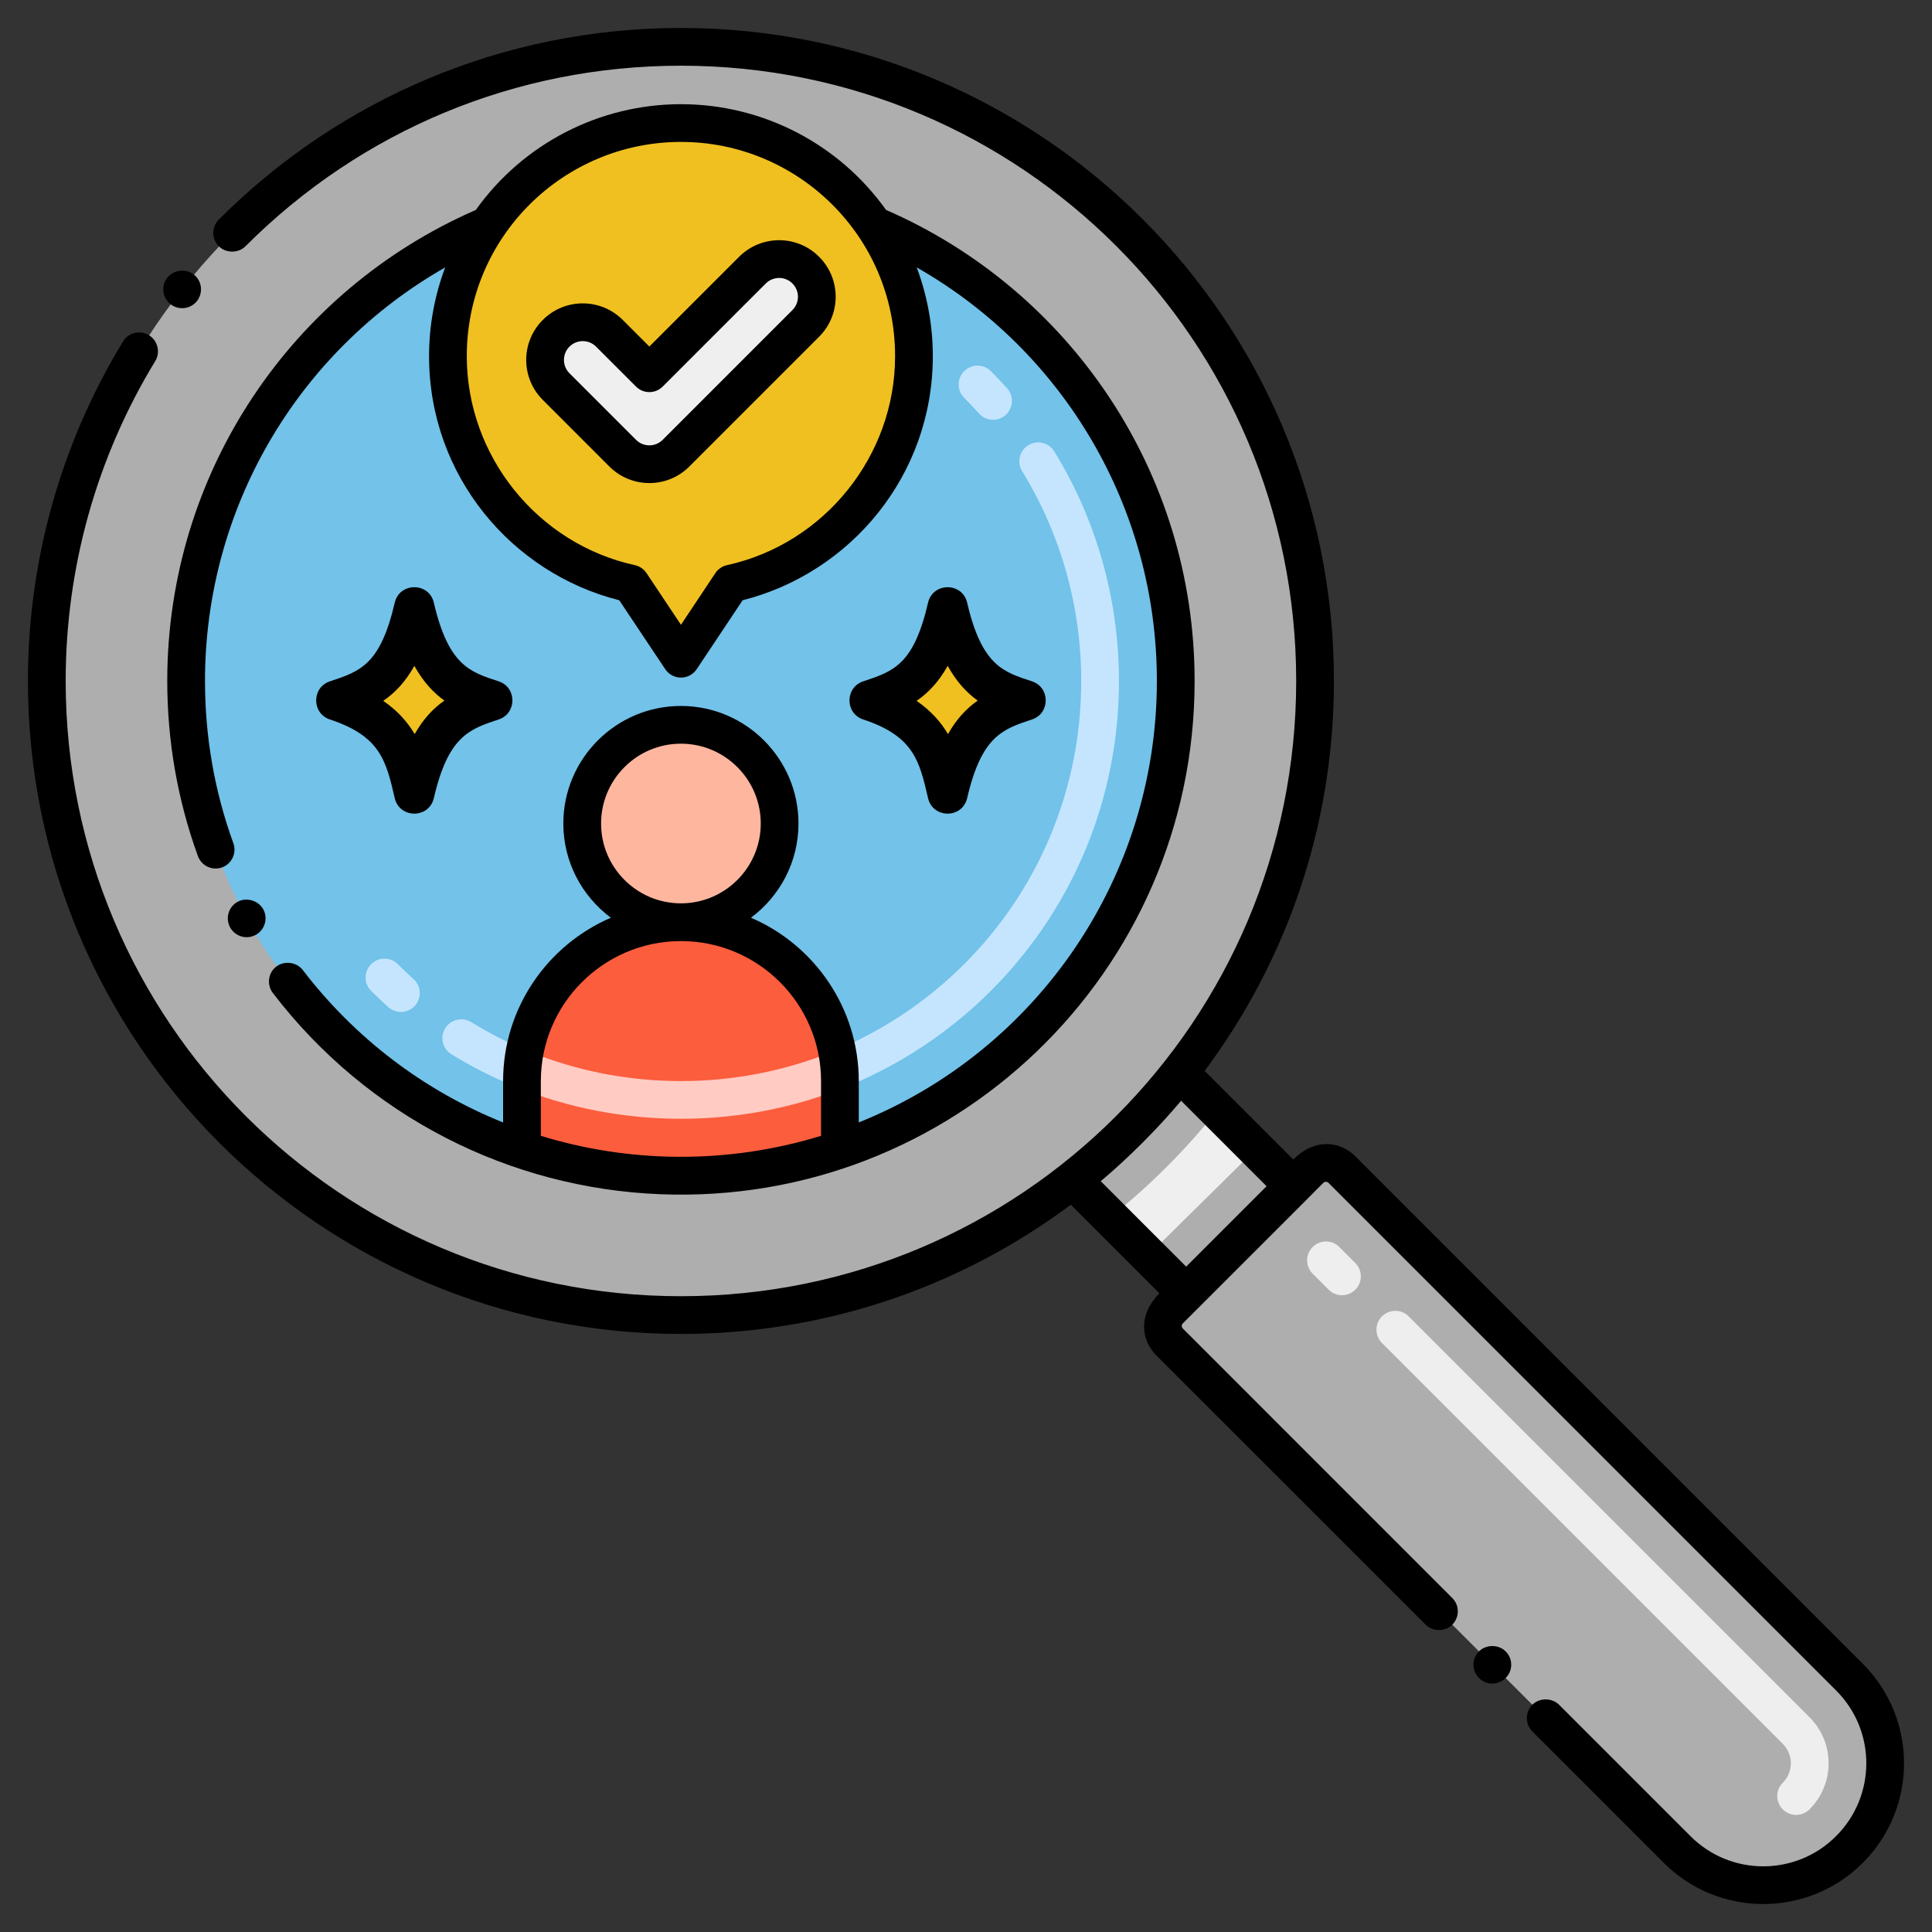<svg enable-background="new 0 0 256 256" height="512" viewBox="0 0 256 256" width="512" xmlns="http://www.w3.org/2000/svg"><rect x="0" y="0" width="256" height="256" fill="#333333" stroke="none"/><g id="Layer_1"><g><path d="m171.373 157.185-14.2 14.19-15.05-15.05c5.27-4.15 10.04-8.92 14.19-14.2z" fill="#efefef"/><g fill="#aeaeae"><path d="m171.373 157.185-14.2 14.19-5-5c2.87-2.97 7.34-7.24 14.25-14.14z"/><path d="m161.303 147.115c-4.19 5.24-8.95 10.01-14.2 14.19l-4.98-4.98c5.27-4.15 10.04-8.92 14.19-14.2z"/><path d="m174.253 90.225c0 19.6-6.71 37.62-17.94 51.9-4.15 5.28-8.92 10.05-14.19 14.2-14.3 11.23-32.33 17.93-51.9 17.93-46.4 0-84.02-37.62-84.02-84.03 0-46.4 37.62-84.02 84.02-84.02 46.41 0 84.03 37.62 84.03 84.02z"/></g><path d="m121.103 47.185c0 14.76-10.37 27.1-24.23 30.14l-6.64 9.96-6.65-9.96c-13.86-3.04-24.23-15.38-24.23-30.14 0-6.44 1.97-12.41 5.33-17.36 5.56-8.16 14.93-13.52 25.55-13.52s19.98 5.36 25.54 13.52c3.37 4.95 5.33 10.92 5.33 17.36z" fill="#f0c020"/><path d="m82.512 60.048-8.823-8.823c-1.951-1.95-1.951-5.112 0-7.062 1.949-1.95 5.112-1.95 7.061 0l5.293 5.292 13.663-13.663c1.949-1.95 5.112-1.95 7.061 0 1.951 1.95 1.951 5.112 0 7.062l-17.194 17.194c-1.949 1.95-5.112 1.95-7.061 0z" fill="#efefef"/><path d="m155.793 90.235c0 28.84-18.62 53.33-44.5 62.1-6.61 2.24-13.7 3.46-21.06 3.46-7.37 0-14.45-1.22-21.07-3.46-25.88-8.77-44.5-33.26-44.5-62.1 0-27.15 16.5-50.44 40.02-60.41-3.36 4.95-5.33 10.92-5.33 17.36 0 14.76 10.37 27.1 24.23 30.14l6.65 9.96 6.64-9.96c13.86-3.04 24.23-15.38 24.23-30.14 0-6.44-1.96-12.41-5.33-17.36 23.52 9.96 40.02 33.26 40.02 60.41z" fill="#72c2e9"/><circle cx="90.228" cy="109.121" fill="#ffb69f" r="13.079"/><path d="m135.909 92.807c-3.961-1.309-8.051-2.453-10.348-12.345-2.115 9.112-5.504 10.745-10.348 12.345 7.9 2.61 9.092 6.933 10.348 12.345 2.165-9.33 5.746-10.824 10.348-12.345z" fill="#f0c020"/><path d="m65.243 92.807c-3.961-1.309-8.051-2.453-10.348-12.345-2.115 9.112-5.504 10.745-10.348 12.345 7.9 2.61 9.092 6.933 10.348 12.345 2.165-9.33 5.745-10.824 10.348-12.345z" fill="#f0c020"/><path d="m111.293 143.255v9.08c-6.61 2.24-13.7 3.46-21.06 3.46-7.37 0-14.45-1.22-21.07-3.46v-9.08c0-11.63 9.43-21.06 21.07-21.06 11.68 0 21.06 9.49 21.06 21.06z" fill="#fc5d3d"/><path d="m245.063 245.065c-6.3 6.31-16.53 6.31-22.84 0l-67.25-67.25c-1.17-1.17-1.17-3.07 0-4.24l2.2-2.2 14.2-14.19 2.2-2.21c1.17-1.17 3.07-1.17 4.24 0l67.25 67.25c6.31 6.31 6.31 16.54 0 22.84z" fill="#aeaeae"/><path d="m68.291 143.991c-2.933-1.193-5.786-2.638-8.48-4.295-1.176-.723-1.543-2.263-.82-3.439.722-1.176 2.261-1.544 3.439-.82 2.46 1.513 5.066 2.833 7.745 3.922 1.279.521 1.894 1.979 1.374 3.258-.522 1.283-1.983 1.892-3.258 1.374zm-16.841-10.542c-.772-.694-1.538-1.419-2.274-2.156-.977-.976-.977-2.559 0-3.535.976-.977 2.56-.977 3.535 0 .674.674 1.374 1.337 2.081 1.972 1.027.923 1.112 2.503.189 3.531-.922 1.025-2.503 1.112-3.531.188z" fill="#c5e5fe"/><path d="m108.908 142.618c-.521-1.279.094-2.738 1.373-3.258 19.19-7.809 32.986-26.655 32.986-49.128 0-9.857-2.708-19.47-7.83-27.8-.724-1.176-.356-2.716.82-3.439 1.177-.725 2.716-.355 3.439.82 5.607 9.118 8.571 19.637 8.571 30.419 0 24.586-15.097 45.212-36.102 53.759-1.267.517-2.734-.085-3.257-1.373zm20.819-87.825c-.635-.707-1.298-1.407-1.972-2.081-.977-.976-.977-2.559 0-3.535.976-.977 2.56-.977 3.535 0 .737.736 1.462 1.501 2.156 2.274.923 1.027.838 2.608-.189 3.531-1.028.925-2.608.836-3.53-.189z" fill="#c5e5fe"/><path d="m68.291 143.991c-1.279-.521-1.894-1.979-1.374-3.258s1.977-1.896 3.258-1.374c12.743 5.186 27.361 5.186 40.105 0 1.28-.522 2.738.095 3.258 1.374s-.095 2.738-1.374 3.258c-13.94 5.672-29.931 5.672-43.873 0z" fill="#ffcbc3"/><path d="m236.228 239.754c-.976-.978-.974-2.561.003-3.536 1.424-1.421 1.422-3.726-.007-5.155l-53.102-53.103c-.977-.976-.977-2.559 0-3.535.976-.977 2.56-.977 3.535 0l53.102 53.103c3.412 3.412 3.357 8.882.004 12.229-.972.971-2.556.978-3.535-.003zm-60.177-68.864-2.121-2.121c-.977-.976-.977-2.559 0-3.535.976-.977 2.56-.977 3.535 0l2.121 2.121c.977.976.977 2.559 0 3.535-.975.977-2.559.977-3.535 0z" fill="#eee"/><path d="m122.971 105.753c.637 2.743 4.545 2.742 5.182 0 1.905-8.212 4.709-9.139 8.591-10.421 2.424-.801 2.43-4.249 0-5.051-3.729-1.228-6.641-2.022-8.591-10.421-.635-2.737-4.548-2.73-5.181 0-1.907 8.213-4.566 9.092-8.591 10.422-2.424.801-2.43 4.248 0 5.051 6.685 2.208 7.443 5.475 8.59 10.42zm2.6-17.523c1.2 2.161 2.566 3.591 3.977 4.601-1.472 1.035-2.794 2.423-3.934 4.439-.942-1.588-2.25-3.089-4.164-4.403 1.549-1.062 2.935-2.503 4.121-4.637z"/><path d="m52.304 105.753c.637 2.743 4.545 2.742 5.182 0 1.905-8.212 4.709-9.139 8.591-10.421 2.424-.801 2.43-4.249 0-5.051-3.729-1.228-6.641-2.022-8.591-10.421-.635-2.737-4.548-2.73-5.181 0-1.907 8.213-4.566 9.092-8.591 10.422-2.424.801-2.43 4.248 0 5.051 6.685 2.208 7.443 5.475 8.59 10.42zm2.601-17.523c1.2 2.161 2.566 3.591 3.977 4.601-1.472 1.035-2.794 2.423-3.934 4.439-.942-1.588-2.25-3.089-4.164-4.403 1.548-1.062 2.934-2.503 4.121-4.637z"/><path d="m36.613 128.075c-1.106.834-1.287 2.431-.46 3.5 12.613 16.477 31.492 25.863 51.28 26.663 38.673 1.571 70.859-29.305 70.859-68.004 0-27.739-16.621-51.84-40.885-62.418-6.268-8.783-16.372-14.011-27.175-14.011-10.815 0-20.921 5.231-27.189 14.017-24.37 10.622-40.881 34.801-40.881 62.413 0 7.97 1.37 15.78 4.06 23.2.459 1.263 1.858 1.979 3.2 1.5 1.35-.493 1.954-1.977 1.5-3.2-2.5-6.88-3.76-14.12-3.76-21.5 0-22.875 12.278-43.658 31.826-54.801-1.4 3.729-2.136 7.695-2.136 11.751 0 15.908 11.019 28.784 25.2 32.35l6.1 9.14c1.008 1.481 3.154 1.477 4.16 0l6.09-9.14c14.22-3.595 25.2-16.459 25.2-32.35 0-4.061-.735-8.026-2.134-11.753 19.547 11.137 31.824 31.92 31.824 54.802 0 25.868-15.736 48.937-39.5 58.496v-5.475c0-9.698-5.892-18.044-14.283-21.653 3.811-2.843 6.294-7.372 6.294-12.481 0-8.59-6.989-15.579-15.58-15.579-8.59 0-15.579 6.989-15.579 15.579 0 5.111 2.485 9.642 6.299 12.484-8.391 3.611-14.281 11.954-14.281 21.65v5.477c-10.473-4.213-19.601-11.137-26.541-20.197-.808-1.06-2.438-1.28-3.508-.46zm59.72-53.19c-.63.14-1.18.51-1.54 1.05l-4.56 6.85-4.57-6.85c-.36-.54-.91-.91-1.54-1.05-12.91-2.83-22.28-14.48-22.27-27.7 0-15.821 12.835-28.38 28.38-28.38 15.489 0 28.37 12.54 28.37 28.38.01 13.22-9.36 24.87-22.27 27.7zm-16.687 34.236c0-5.833 4.746-10.579 10.579-10.579s10.58 4.746 10.58 10.579c0 5.809-4.707 10.536-10.506 10.576-.022 0-.044-.002-.065-.002-.025 0-.05.002-.076.002-5.802-.037-10.512-4.765-10.512-10.576zm-7.982 34.134c0-10.215 8.3-18.526 18.513-18.557.017 0 .033.002.049.002.019 0 .038-.003.057-.003 10.211.027 18.511 8.34 18.511 18.558v7.248c-12.487 3.831-25.465 3.584-37.13 0z"/><path d="m25.683 36.375c-1.06-.83-2.69-.63-3.51.42-.01 0-.01.01-.01.01-.861 1.091-.637 2.674.43 3.5 1.034.823 2.634.692 3.51-.42.83-1.073.683-2.64-.42-3.51z"/><path d="m31.483 119.495c-1.224.675-1.639 2.182-1 3.38l.01.01c.666 1.21 2.189 1.657 3.39.99 1.21-.66 1.66-2.18 1-3.39-.65-1.17-2.23-1.63-3.4-.99z"/><path d="m199.503 222.345c1.005-.984.972-2.578 0-3.53-.94-.94-2.59-.94-3.53 0-.943.943-1.005 2.525 0 3.53.958.978 2.555.996 3.53 0z"/><path d="m246.833 220.455-67.25-67.25c-2.006-1.987-5.326-2.454-8.215.435l-11.744-11.744c11.018-14.784 17.129-32.668 17.129-51.671 0-47.77-38.709-86.52-86.54-86.52-23.44 0-45.203 9.353-61.22 25.39-.931.93-1.021 2.51.01 3.54.94.94 2.59.94 3.53-.01 15.41-15.42 35.9-23.92 57.69-23.92 45.061 0 81.53 36.47 81.53 81.52 0 45.025-36.431 81.53-81.53 81.53-45.06 0-81.52-36.479-81.52-81.53 0-14.99 4.1-29.64 11.87-42.38.71-1.17.34-2.71-.84-3.43-1.15-.707-2.684-.386-3.43.83-8.24 13.52-12.6 29.07-12.6 44.98 0 47.774 38.715 86.53 86.52 86.53 18.415 0 36.455-5.788 51.666-17.124l11.744 11.744c-2.85 2.85-2.438 6.183-.43 8.21l35.7 35.69c.94.95 2.59.95 3.53 0 .98-.97.98-2.56 0-3.53l-35.69-35.7c-.201-.18-.201-.519 0-.7 18.663-18.652 15.667-15.65 18.6-18.61.209-.188.499-.192.7.01l67.25 67.25c5.413 5.413 5.262 14.059 0 19.3-5.315 5.336-13.982 5.339-19.3 0l-17.41-17.41c-.95-.94-2.6-.94-3.54 0-.97.98-.97 2.56 0 3.54l17.41 17.41c7.261 7.261 19.081 7.299 26.38 0 7.257-7.257 7.314-19.046 0-26.38zm-89.66-52.62-11.32-11.32c3.73-3.134 7.536-6.955 10.651-10.659l11.324 11.324z"/><path d="m97.938 34.025-11.895 11.894-3.524-3.523c-2.923-2.925-7.67-2.931-10.596-.001-2.929 2.927-2.931 7.669 0 10.597l8.822 8.823h.001c2.922 2.925 7.669 2.929 10.596 0l17.193-17.193c2.929-2.927 2.931-7.668.001-10.597-2.952-2.953-7.697-2.903-10.598 0zm7.061 7.061-17.194 17.195c-.975.975-2.553.972-3.523 0 0 0 0 0-.001 0l-8.824-8.824c-.973-.973-.976-2.55.001-3.526.96-.961 2.539-.985 3.525.001l5.292 5.292c.977.976 2.56.976 3.535 0l13.664-13.663c.958-.957 2.535-.989 3.526.001.975.974.975 2.549-.001 3.524z"/></g></g></svg>